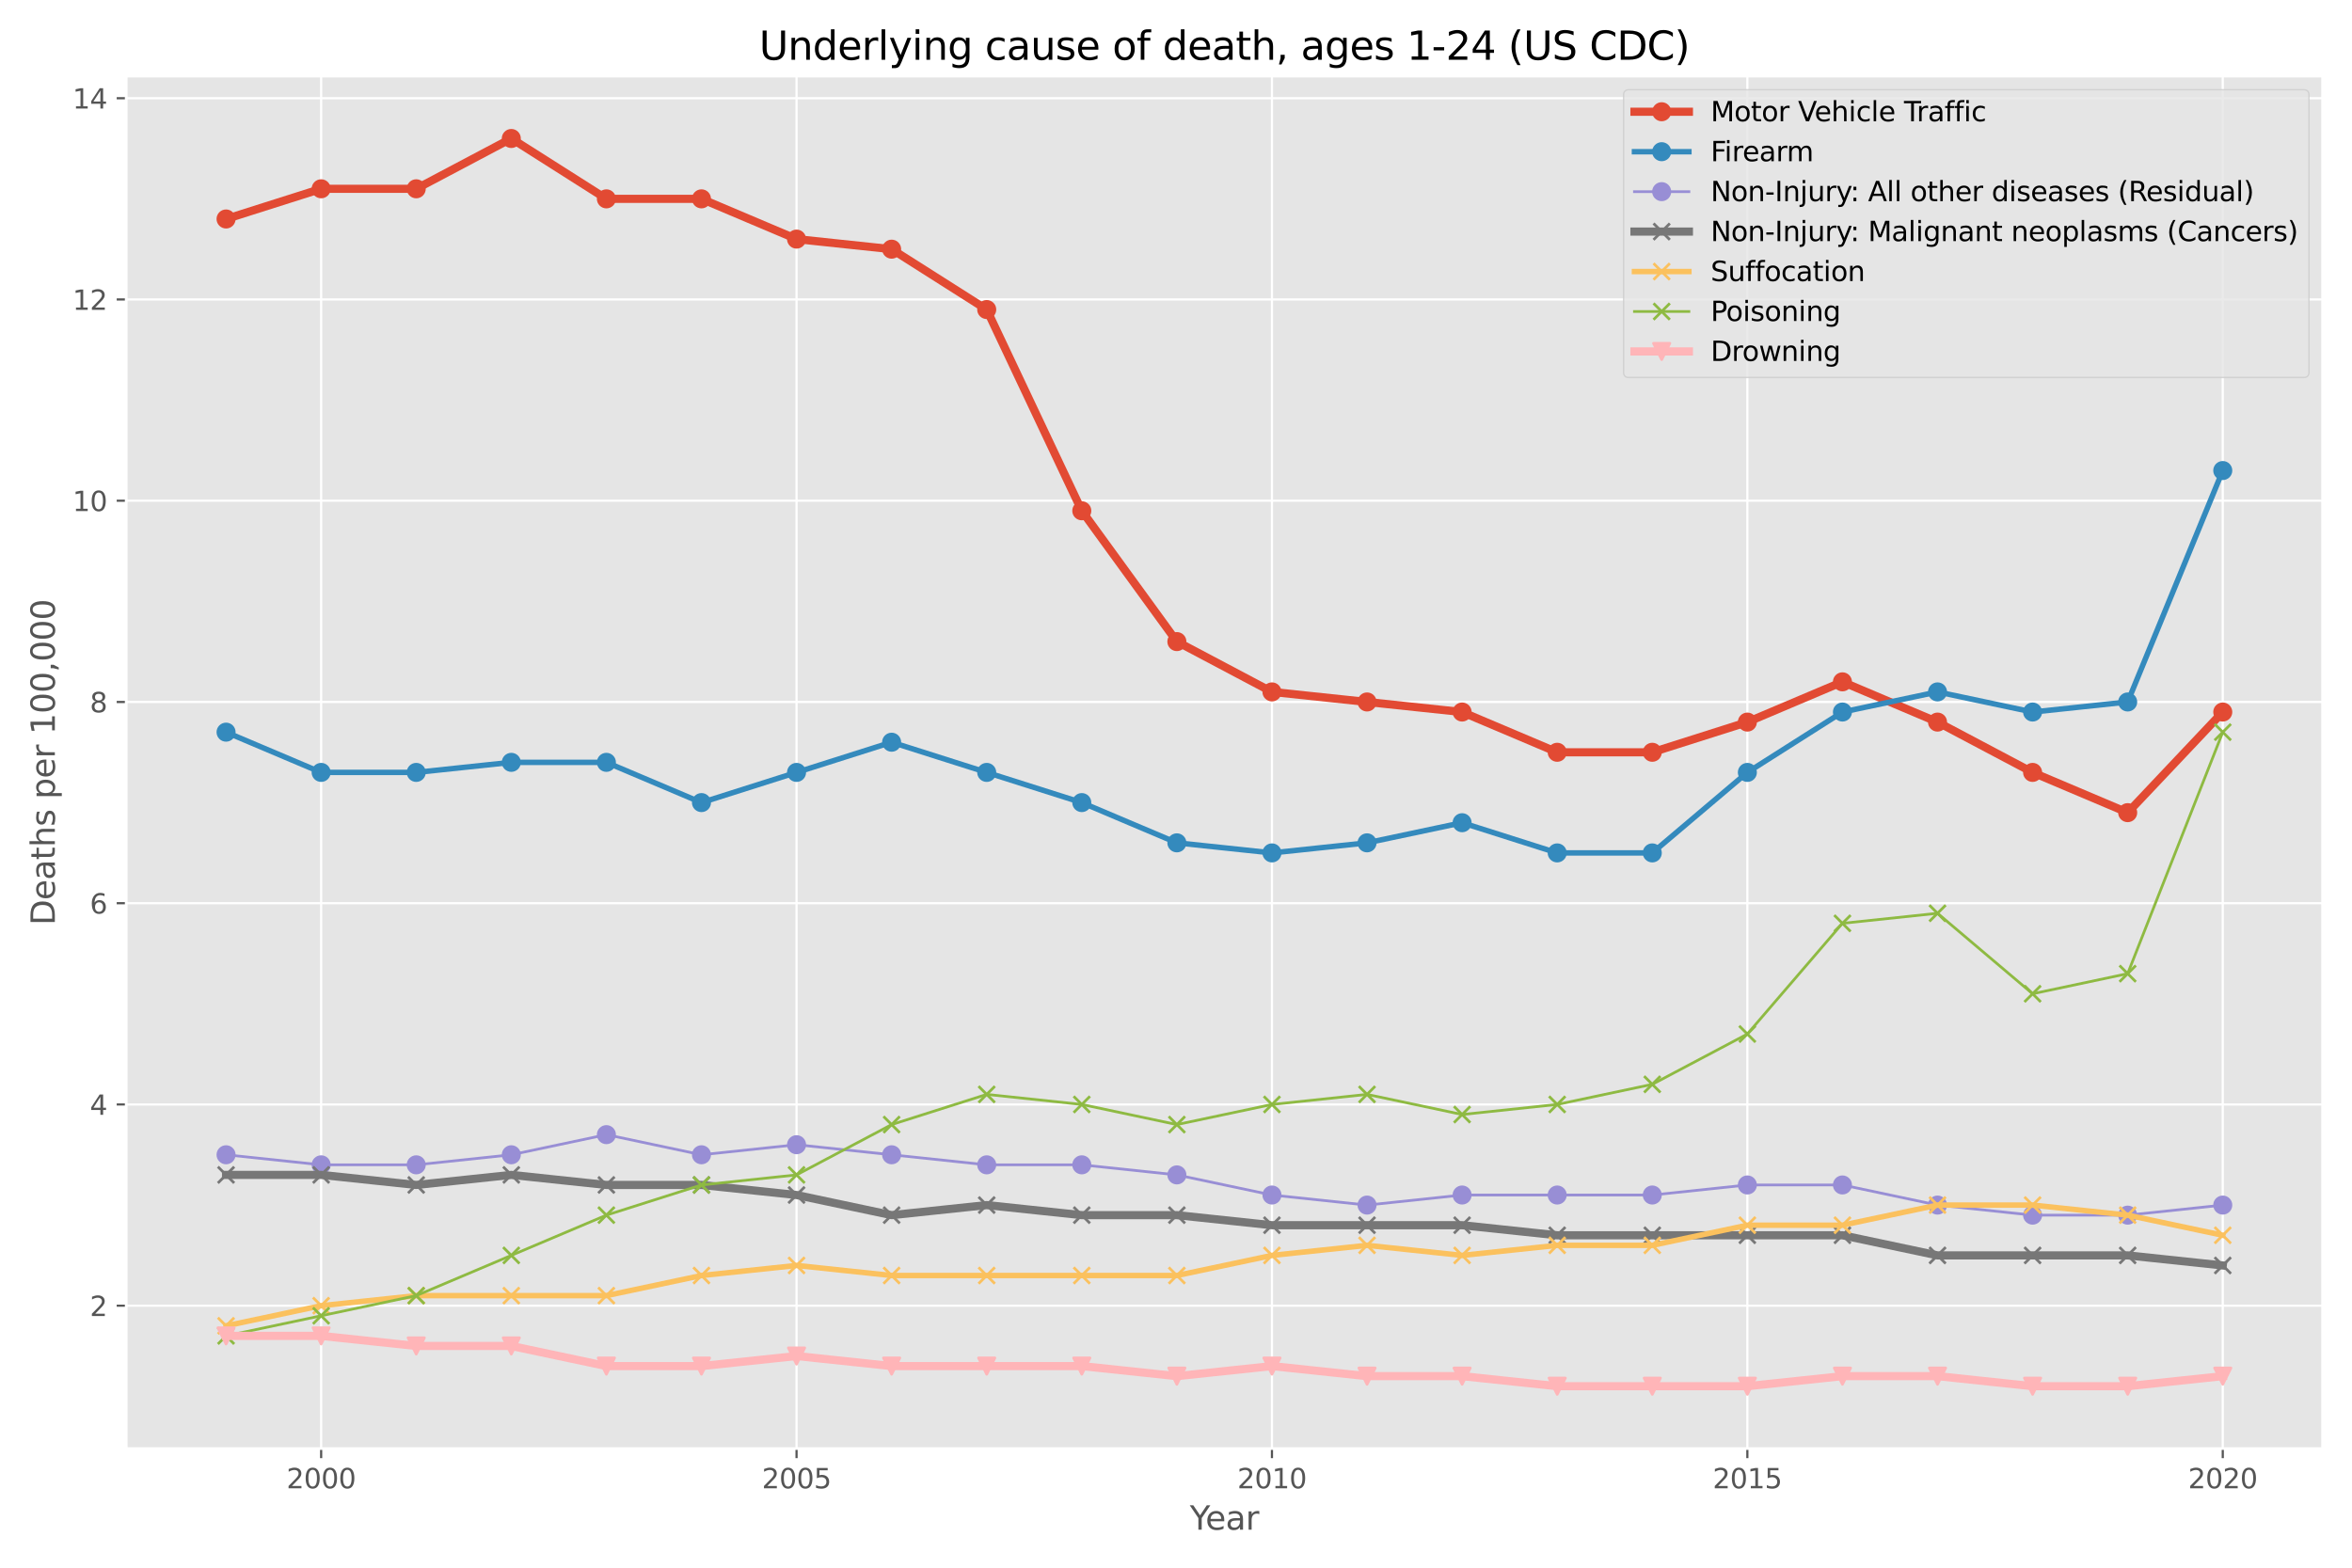 <?xml version="1.0" encoding="utf-8" standalone="no"?>
<!DOCTYPE svg PUBLIC "-//W3C//DTD SVG 1.1//EN"
  "http://www.w3.org/Graphics/SVG/1.1/DTD/svg11.dtd">
<svg xmlns:xlink="http://www.w3.org/1999/xlink" width="864pt" height="576pt" viewBox="0 0 864 576" xmlns="http://www.w3.org/2000/svg" version="1.1">
 <defs>
  <style type="text/css">*{stroke-linejoin: round; stroke-linecap: butt}</style>
 </defs>
 <g id="figure_1">
  <g id="patch_1">
   <path d="M 0 576 
L 864 576 
L 864 0 
L 0 0 
z
" style="fill: #ffffff"/>
  </g>
  <g id="axes_1">
   <g id="patch_2">
    <path d="M 46.37 532.24 
L 853.2 532.24 
L 853.2 27.96 
L 46.37 27.96 
z
" style="fill: #e5e5e5"/>
   </g>
   <g id="matplotlib.axis_1">
    <g id="xtick_1">
     <g id="line2d_1">
      <path d="M 117.972 532.24 
L 117.972 27.96 
" clip-path="url(#p429735badb)" style="fill: none; stroke: #ffffff; stroke-width: 0.8; stroke-linecap: square"/>
     </g>
     <g id="line2d_2">
      <defs>
       <path id="mfccb794029" d="M 0 0 
L 0 3.5 
" style="stroke: #555555; stroke-width: 0.8"/>
      </defs>
      <g>
       <use xlink:href="#mfccb794029" x="117.972" y="532.24" style="fill: #555555; stroke: #555555; stroke-width: 0.8"/>
      </g>
     </g>
     <g id="text_1">
      <!-- 2000 -->
      <g style="fill: #555555" transform="translate(105.247 546.838)scale(0.1 -0.1)">
       <defs>
        <path id="DejaVuSans-32" d="M 1228 531 
L 3431 531 
L 3431 0 
L 469 0 
L 469 531 
Q 828 903 1448 1529 
Q 2069 2156 2228 2338 
Q 2531 2678 2651 2914 
Q 2772 3150 2772 3378 
Q 2772 3750 2511 3984 
Q 2250 4219 1831 4219 
Q 1534 4219 1204 4116 
Q 875 4013 500 3803 
L 500 4441 
Q 881 4594 1212 4672 
Q 1544 4750 1819 4750 
Q 2544 4750 2975 4387 
Q 3406 4025 3406 3419 
Q 3406 3131 3298 2873 
Q 3191 2616 2906 2266 
Q 2828 2175 2409 1742 
Q 1991 1309 1228 531 
z
" transform="scale(0.016)"/>
        <path id="DejaVuSans-30" d="M 2034 4250 
Q 1547 4250 1301 3770 
Q 1056 3291 1056 2328 
Q 1056 1369 1301 889 
Q 1547 409 2034 409 
Q 2525 409 2770 889 
Q 3016 1369 3016 2328 
Q 3016 3291 2770 3770 
Q 2525 4250 2034 4250 
z
M 2034 4750 
Q 2819 4750 3233 4129 
Q 3647 3509 3647 2328 
Q 3647 1150 3233 529 
Q 2819 -91 2034 -91 
Q 1250 -91 836 529 
Q 422 1150 422 2328 
Q 422 3509 836 4129 
Q 1250 4750 2034 4750 
z
" transform="scale(0.016)"/>
       </defs>
       <use xlink:href="#DejaVuSans-32"/>
       <use xlink:href="#DejaVuSans-30" x="63.623"/>
       <use xlink:href="#DejaVuSans-30" x="127.246"/>
       <use xlink:href="#DejaVuSans-30" x="190.869"/>
      </g>
     </g>
    </g>
    <g id="xtick_2">
     <g id="line2d_3">
      <path d="M 292.61 532.24 
L 292.61 27.96 
" clip-path="url(#p429735badb)" style="fill: none; stroke: #ffffff; stroke-width: 0.8; stroke-linecap: square"/>
     </g>
     <g id="line2d_4">
      <g>
       <use xlink:href="#mfccb794029" x="292.61" y="532.24" style="fill: #555555; stroke: #555555; stroke-width: 0.8"/>
      </g>
     </g>
     <g id="text_2">
      <!-- 2005 -->
      <g style="fill: #555555" transform="translate(279.885 546.838)scale(0.1 -0.1)">
       <defs>
        <path id="DejaVuSans-35" d="M 691 4666 
L 3169 4666 
L 3169 4134 
L 1269 4134 
L 1269 2991 
Q 1406 3038 1543 3061 
Q 1681 3084 1819 3084 
Q 2600 3084 3056 2656 
Q 3513 2228 3513 1497 
Q 3513 744 3044 326 
Q 2575 -91 1722 -91 
Q 1428 -91 1123 -41 
Q 819 9 494 109 
L 494 744 
Q 775 591 1075 516 
Q 1375 441 1709 441 
Q 2250 441 2565 725 
Q 2881 1009 2881 1497 
Q 2881 1984 2565 2268 
Q 2250 2553 1709 2553 
Q 1456 2553 1204 2497 
Q 953 2441 691 2322 
L 691 4666 
z
" transform="scale(0.016)"/>
       </defs>
       <use xlink:href="#DejaVuSans-32"/>
       <use xlink:href="#DejaVuSans-30" x="63.623"/>
       <use xlink:href="#DejaVuSans-30" x="127.246"/>
       <use xlink:href="#DejaVuSans-35" x="190.869"/>
      </g>
     </g>
    </g>
    <g id="xtick_3">
     <g id="line2d_5">
      <path d="M 467.249 532.24 
L 467.249 27.96 
" clip-path="url(#p429735badb)" style="fill: none; stroke: #ffffff; stroke-width: 0.8; stroke-linecap: square"/>
     </g>
     <g id="line2d_6">
      <g>
       <use xlink:href="#mfccb794029" x="467.249" y="532.24" style="fill: #555555; stroke: #555555; stroke-width: 0.8"/>
      </g>
     </g>
     <g id="text_3">
      <!-- 2010 -->
      <g style="fill: #555555" transform="translate(454.524 546.838)scale(0.1 -0.1)">
       <defs>
        <path id="DejaVuSans-31" d="M 794 531 
L 1825 531 
L 1825 4091 
L 703 3866 
L 703 4441 
L 1819 4666 
L 2450 4666 
L 2450 531 
L 3481 531 
L 3481 0 
L 794 0 
L 794 531 
z
" transform="scale(0.016)"/>
       </defs>
       <use xlink:href="#DejaVuSans-32"/>
       <use xlink:href="#DejaVuSans-30" x="63.623"/>
       <use xlink:href="#DejaVuSans-31" x="127.246"/>
       <use xlink:href="#DejaVuSans-30" x="190.869"/>
      </g>
     </g>
    </g>
    <g id="xtick_4">
     <g id="line2d_7">
      <path d="M 641.887 532.24 
L 641.887 27.96 
" clip-path="url(#p429735badb)" style="fill: none; stroke: #ffffff; stroke-width: 0.8; stroke-linecap: square"/>
     </g>
     <g id="line2d_8">
      <g>
       <use xlink:href="#mfccb794029" x="641.887" y="532.24" style="fill: #555555; stroke: #555555; stroke-width: 0.8"/>
      </g>
     </g>
     <g id="text_4">
      <!-- 2015 -->
      <g style="fill: #555555" transform="translate(629.162 546.838)scale(0.1 -0.1)">
       <use xlink:href="#DejaVuSans-32"/>
       <use xlink:href="#DejaVuSans-30" x="63.623"/>
       <use xlink:href="#DejaVuSans-31" x="127.246"/>
       <use xlink:href="#DejaVuSans-35" x="190.869"/>
      </g>
     </g>
    </g>
    <g id="xtick_5">
     <g id="line2d_9">
      <path d="M 816.526 532.24 
L 816.526 27.96 
" clip-path="url(#p429735badb)" style="fill: none; stroke: #ffffff; stroke-width: 0.8; stroke-linecap: square"/>
     </g>
     <g id="line2d_10">
      <g>
       <use xlink:href="#mfccb794029" x="816.526" y="532.24" style="fill: #555555; stroke: #555555; stroke-width: 0.8"/>
      </g>
     </g>
     <g id="text_5">
      <!-- 2020 -->
      <g style="fill: #555555" transform="translate(803.801 546.838)scale(0.1 -0.1)">
       <use xlink:href="#DejaVuSans-32"/>
       <use xlink:href="#DejaVuSans-30" x="63.623"/>
       <use xlink:href="#DejaVuSans-32" x="127.246"/>
       <use xlink:href="#DejaVuSans-30" x="190.869"/>
      </g>
     </g>
    </g>
    <g id="text_6">
     <!-- Year -->
     <g style="fill: #555555" transform="translate(437.08 562.036)scale(0.12 -0.12)">
      <defs>
       <path id="DejaVuSans-59" d="M -13 4666 
L 666 4666 
L 1959 2747 
L 3244 4666 
L 3922 4666 
L 2272 2222 
L 2272 0 
L 1638 0 
L 1638 2222 
L -13 4666 
z
" transform="scale(0.016)"/>
       <path id="DejaVuSans-65" d="M 3597 1894 
L 3597 1613 
L 953 1613 
Q 991 1019 1311 708 
Q 1631 397 2203 397 
Q 2534 397 2845 478 
Q 3156 559 3463 722 
L 3463 178 
Q 3153 47 2828 -22 
Q 2503 -91 2169 -91 
Q 1331 -91 842 396 
Q 353 884 353 1716 
Q 353 2575 817 3079 
Q 1281 3584 2069 3584 
Q 2775 3584 3186 3129 
Q 3597 2675 3597 1894 
z
M 3022 2063 
Q 3016 2534 2758 2815 
Q 2500 3097 2075 3097 
Q 1594 3097 1305 2825 
Q 1016 2553 972 2059 
L 3022 2063 
z
" transform="scale(0.016)"/>
       <path id="DejaVuSans-61" d="M 2194 1759 
Q 1497 1759 1228 1600 
Q 959 1441 959 1056 
Q 959 750 1161 570 
Q 1363 391 1709 391 
Q 2188 391 2477 730 
Q 2766 1069 2766 1631 
L 2766 1759 
L 2194 1759 
z
M 3341 1997 
L 3341 0 
L 2766 0 
L 2766 531 
Q 2569 213 2275 61 
Q 1981 -91 1556 -91 
Q 1019 -91 701 211 
Q 384 513 384 1019 
Q 384 1609 779 1909 
Q 1175 2209 1959 2209 
L 2766 2209 
L 2766 2266 
Q 2766 2663 2505 2880 
Q 2244 3097 1772 3097 
Q 1472 3097 1187 3025 
Q 903 2953 641 2809 
L 641 3341 
Q 956 3463 1253 3523 
Q 1550 3584 1831 3584 
Q 2591 3584 2966 3190 
Q 3341 2797 3341 1997 
z
" transform="scale(0.016)"/>
       <path id="DejaVuSans-72" d="M 2631 2963 
Q 2534 3019 2420 3045 
Q 2306 3072 2169 3072 
Q 1681 3072 1420 2755 
Q 1159 2438 1159 1844 
L 1159 0 
L 581 0 
L 581 3500 
L 1159 3500 
L 1159 2956 
Q 1341 3275 1631 3429 
Q 1922 3584 2338 3584 
Q 2397 3584 2469 3576 
Q 2541 3569 2628 3553 
L 2631 2963 
z
" transform="scale(0.016)"/>
      </defs>
      <use xlink:href="#DejaVuSans-59"/>
      <use xlink:href="#DejaVuSans-65" x="47.834"/>
      <use xlink:href="#DejaVuSans-61" x="109.357"/>
      <use xlink:href="#DejaVuSans-72" x="170.637"/>
     </g>
    </g>
   </g>
   <g id="matplotlib.axis_2">
    <g id="ytick_1">
     <g id="line2d_11">
      <path d="M 46.37 479.742 
L 853.2 479.742 
" clip-path="url(#p429735badb)" style="fill: none; stroke: #ffffff; stroke-width: 0.8; stroke-linecap: square"/>
     </g>
     <g id="line2d_12">
      <defs>
       <path id="ma4e8035aa7" d="M 0 0 
L -3.5 0 
" style="stroke: #555555; stroke-width: 0.8"/>
      </defs>
      <g>
       <use xlink:href="#ma4e8035aa7" x="46.37" y="479.742" style="fill: #555555; stroke: #555555; stroke-width: 0.8"/>
      </g>
     </g>
     <g id="text_7">
      <!-- 2 -->
      <g style="fill: #555555" transform="translate(33.008 483.541)scale(0.1 -0.1)">
       <use xlink:href="#DejaVuSans-32"/>
      </g>
     </g>
    </g>
    <g id="ytick_2">
     <g id="line2d_13">
      <path d="M 46.37 405.8 
L 853.2 405.8 
" clip-path="url(#p429735badb)" style="fill: none; stroke: #ffffff; stroke-width: 0.8; stroke-linecap: square"/>
     </g>
     <g id="line2d_14">
      <g>
       <use xlink:href="#ma4e8035aa7" x="46.37" y="405.8" style="fill: #555555; stroke: #555555; stroke-width: 0.8"/>
      </g>
     </g>
     <g id="text_8">
      <!-- 4 -->
      <g style="fill: #555555" transform="translate(33.008 409.6)scale(0.1 -0.1)">
       <defs>
        <path id="DejaVuSans-34" d="M 2419 4116 
L 825 1625 
L 2419 1625 
L 2419 4116 
z
M 2253 4666 
L 3047 4666 
L 3047 1625 
L 3713 1625 
L 3713 1100 
L 3047 1100 
L 3047 0 
L 2419 0 
L 2419 1100 
L 313 1100 
L 313 1709 
L 2253 4666 
z
" transform="scale(0.016)"/>
       </defs>
       <use xlink:href="#DejaVuSans-34"/>
      </g>
     </g>
    </g>
    <g id="ytick_3">
     <g id="line2d_15">
      <path d="M 46.37 331.859 
L 853.2 331.859 
" clip-path="url(#p429735badb)" style="fill: none; stroke: #ffffff; stroke-width: 0.8; stroke-linecap: square"/>
     </g>
     <g id="line2d_16">
      <g>
       <use xlink:href="#ma4e8035aa7" x="46.37" y="331.859" style="fill: #555555; stroke: #555555; stroke-width: 0.8"/>
      </g>
     </g>
     <g id="text_9">
      <!-- 6 -->
      <g style="fill: #555555" transform="translate(33.008 335.658)scale(0.1 -0.1)">
       <defs>
        <path id="DejaVuSans-36" d="M 2113 2584 
Q 1688 2584 1439 2293 
Q 1191 2003 1191 1497 
Q 1191 994 1439 701 
Q 1688 409 2113 409 
Q 2538 409 2786 701 
Q 3034 994 3034 1497 
Q 3034 2003 2786 2293 
Q 2538 2584 2113 2584 
z
M 3366 4563 
L 3366 3988 
Q 3128 4100 2886 4159 
Q 2644 4219 2406 4219 
Q 1781 4219 1451 3797 
Q 1122 3375 1075 2522 
Q 1259 2794 1537 2939 
Q 1816 3084 2150 3084 
Q 2853 3084 3261 2657 
Q 3669 2231 3669 1497 
Q 3669 778 3244 343 
Q 2819 -91 2113 -91 
Q 1303 -91 875 529 
Q 447 1150 447 2328 
Q 447 3434 972 4092 
Q 1497 4750 2381 4750 
Q 2619 4750 2861 4703 
Q 3103 4656 3366 4563 
z
" transform="scale(0.016)"/>
       </defs>
       <use xlink:href="#DejaVuSans-36"/>
      </g>
     </g>
    </g>
    <g id="ytick_4">
     <g id="line2d_17">
      <path d="M 46.37 257.918 
L 853.2 257.918 
" clip-path="url(#p429735badb)" style="fill: none; stroke: #ffffff; stroke-width: 0.8; stroke-linecap: square"/>
     </g>
     <g id="line2d_18">
      <g>
       <use xlink:href="#ma4e8035aa7" x="46.37" y="257.918" style="fill: #555555; stroke: #555555; stroke-width: 0.8"/>
      </g>
     </g>
     <g id="text_10">
      <!-- 8 -->
      <g style="fill: #555555" transform="translate(33.008 261.717)scale(0.1 -0.1)">
       <defs>
        <path id="DejaVuSans-38" d="M 2034 2216 
Q 1584 2216 1326 1975 
Q 1069 1734 1069 1313 
Q 1069 891 1326 650 
Q 1584 409 2034 409 
Q 2484 409 2743 651 
Q 3003 894 3003 1313 
Q 3003 1734 2745 1975 
Q 2488 2216 2034 2216 
z
M 1403 2484 
Q 997 2584 770 2862 
Q 544 3141 544 3541 
Q 544 4100 942 4425 
Q 1341 4750 2034 4750 
Q 2731 4750 3128 4425 
Q 3525 4100 3525 3541 
Q 3525 3141 3298 2862 
Q 3072 2584 2669 2484 
Q 3125 2378 3379 2068 
Q 3634 1759 3634 1313 
Q 3634 634 3220 271 
Q 2806 -91 2034 -91 
Q 1263 -91 848 271 
Q 434 634 434 1313 
Q 434 1759 690 2068 
Q 947 2378 1403 2484 
z
M 1172 3481 
Q 1172 3119 1398 2916 
Q 1625 2713 2034 2713 
Q 2441 2713 2670 2916 
Q 2900 3119 2900 3481 
Q 2900 3844 2670 4047 
Q 2441 4250 2034 4250 
Q 1625 4250 1398 4047 
Q 1172 3844 1172 3481 
z
" transform="scale(0.016)"/>
       </defs>
       <use xlink:href="#DejaVuSans-38"/>
      </g>
     </g>
    </g>
    <g id="ytick_5">
     <g id="line2d_19">
      <path d="M 46.37 183.976 
L 853.2 183.976 
" clip-path="url(#p429735badb)" style="fill: none; stroke: #ffffff; stroke-width: 0.8; stroke-linecap: square"/>
     </g>
     <g id="line2d_20">
      <g>
       <use xlink:href="#ma4e8035aa7" x="46.37" y="183.976" style="fill: #555555; stroke: #555555; stroke-width: 0.8"/>
      </g>
     </g>
     <g id="text_11">
      <!-- 10 -->
      <g style="fill: #555555" transform="translate(26.645 187.775)scale(0.1 -0.1)">
       <use xlink:href="#DejaVuSans-31"/>
       <use xlink:href="#DejaVuSans-30" x="63.623"/>
      </g>
     </g>
    </g>
    <g id="ytick_6">
     <g id="line2d_21">
      <path d="M 46.37 110.035 
L 853.2 110.035 
" clip-path="url(#p429735badb)" style="fill: none; stroke: #ffffff; stroke-width: 0.8; stroke-linecap: square"/>
     </g>
     <g id="line2d_22">
      <g>
       <use xlink:href="#ma4e8035aa7" x="46.37" y="110.035" style="fill: #555555; stroke: #555555; stroke-width: 0.8"/>
      </g>
     </g>
     <g id="text_12">
      <!-- 12 -->
      <g style="fill: #555555" transform="translate(26.645 113.834)scale(0.1 -0.1)">
       <use xlink:href="#DejaVuSans-31"/>
       <use xlink:href="#DejaVuSans-32" x="63.623"/>
      </g>
     </g>
    </g>
    <g id="ytick_7">
     <g id="line2d_23">
      <path d="M 46.37 36.094 
L 853.2 36.094 
" clip-path="url(#p429735badb)" style="fill: none; stroke: #ffffff; stroke-width: 0.8; stroke-linecap: square"/>
     </g>
     <g id="line2d_24">
      <g>
       <use xlink:href="#ma4e8035aa7" x="46.37" y="36.094" style="fill: #555555; stroke: #555555; stroke-width: 0.8"/>
      </g>
     </g>
     <g id="text_13">
      <!-- 14 -->
      <g style="fill: #555555" transform="translate(26.645 39.893)scale(0.1 -0.1)">
       <use xlink:href="#DejaVuSans-31"/>
       <use xlink:href="#DejaVuSans-34" x="63.623"/>
      </g>
     </g>
    </g>
    <g id="text_14">
     <!-- Deaths per 100,000 -->
     <g style="fill: #555555" transform="translate(20.149 339.962)rotate(-90)scale(0.12 -0.12)">
      <defs>
       <path id="DejaVuSans-44" d="M 1259 4147 
L 1259 519 
L 2022 519 
Q 2988 519 3436 956 
Q 3884 1394 3884 2338 
Q 3884 3275 3436 3711 
Q 2988 4147 2022 4147 
L 1259 4147 
z
M 628 4666 
L 1925 4666 
Q 3281 4666 3915 4102 
Q 4550 3538 4550 2338 
Q 4550 1131 3912 565 
Q 3275 0 1925 0 
L 628 0 
L 628 4666 
z
" transform="scale(0.016)"/>
       <path id="DejaVuSans-74" d="M 1172 4494 
L 1172 3500 
L 2356 3500 
L 2356 3053 
L 1172 3053 
L 1172 1153 
Q 1172 725 1289 603 
Q 1406 481 1766 481 
L 2356 481 
L 2356 0 
L 1766 0 
Q 1100 0 847 248 
Q 594 497 594 1153 
L 594 3053 
L 172 3053 
L 172 3500 
L 594 3500 
L 594 4494 
L 1172 4494 
z
" transform="scale(0.016)"/>
       <path id="DejaVuSans-68" d="M 3513 2113 
L 3513 0 
L 2938 0 
L 2938 2094 
Q 2938 2591 2744 2837 
Q 2550 3084 2163 3084 
Q 1697 3084 1428 2787 
Q 1159 2491 1159 1978 
L 1159 0 
L 581 0 
L 581 4863 
L 1159 4863 
L 1159 2956 
Q 1366 3272 1645 3428 
Q 1925 3584 2291 3584 
Q 2894 3584 3203 3211 
Q 3513 2838 3513 2113 
z
" transform="scale(0.016)"/>
       <path id="DejaVuSans-73" d="M 2834 3397 
L 2834 2853 
Q 2591 2978 2328 3040 
Q 2066 3103 1784 3103 
Q 1356 3103 1142 2972 
Q 928 2841 928 2578 
Q 928 2378 1081 2264 
Q 1234 2150 1697 2047 
L 1894 2003 
Q 2506 1872 2764 1633 
Q 3022 1394 3022 966 
Q 3022 478 2636 193 
Q 2250 -91 1575 -91 
Q 1294 -91 989 -36 
Q 684 19 347 128 
L 347 722 
Q 666 556 975 473 
Q 1284 391 1588 391 
Q 1994 391 2212 530 
Q 2431 669 2431 922 
Q 2431 1156 2273 1281 
Q 2116 1406 1581 1522 
L 1381 1569 
Q 847 1681 609 1914 
Q 372 2147 372 2553 
Q 372 3047 722 3315 
Q 1072 3584 1716 3584 
Q 2034 3584 2315 3537 
Q 2597 3491 2834 3397 
z
" transform="scale(0.016)"/>
       <path id="DejaVuSans-20" transform="scale(0.016)"/>
       <path id="DejaVuSans-70" d="M 1159 525 
L 1159 -1331 
L 581 -1331 
L 581 3500 
L 1159 3500 
L 1159 2969 
Q 1341 3281 1617 3432 
Q 1894 3584 2278 3584 
Q 2916 3584 3314 3078 
Q 3713 2572 3713 1747 
Q 3713 922 3314 415 
Q 2916 -91 2278 -91 
Q 1894 -91 1617 61 
Q 1341 213 1159 525 
z
M 3116 1747 
Q 3116 2381 2855 2742 
Q 2594 3103 2138 3103 
Q 1681 3103 1420 2742 
Q 1159 2381 1159 1747 
Q 1159 1113 1420 752 
Q 1681 391 2138 391 
Q 2594 391 2855 752 
Q 3116 1113 3116 1747 
z
" transform="scale(0.016)"/>
       <path id="DejaVuSans-2c" d="M 750 794 
L 1409 794 
L 1409 256 
L 897 -744 
L 494 -744 
L 750 256 
L 750 794 
z
" transform="scale(0.016)"/>
      </defs>
      <use xlink:href="#DejaVuSans-44"/>
      <use xlink:href="#DejaVuSans-65" x="77.002"/>
      <use xlink:href="#DejaVuSans-61" x="138.525"/>
      <use xlink:href="#DejaVuSans-74" x="199.805"/>
      <use xlink:href="#DejaVuSans-68" x="239.014"/>
      <use xlink:href="#DejaVuSans-73" x="302.393"/>
      <use xlink:href="#DejaVuSans-20" x="354.492"/>
      <use xlink:href="#DejaVuSans-70" x="386.279"/>
      <use xlink:href="#DejaVuSans-65" x="449.756"/>
      <use xlink:href="#DejaVuSans-72" x="511.279"/>
      <use xlink:href="#DejaVuSans-20" x="552.393"/>
      <use xlink:href="#DejaVuSans-31" x="584.18"/>
      <use xlink:href="#DejaVuSans-30" x="647.803"/>
      <use xlink:href="#DejaVuSans-30" x="711.426"/>
      <use xlink:href="#DejaVuSans-2c" x="775.049"/>
      <use xlink:href="#DejaVuSans-30" x="806.836"/>
      <use xlink:href="#DejaVuSans-30" x="870.459"/>
      <use xlink:href="#DejaVuSans-30" x="934.082"/>
     </g>
    </g>
   </g>
   <g id="line2d_25">
    <path d="M 83.044 80.458 
L 117.972 69.367 
L 152.9 69.367 
L 187.827 50.882 
L 222.755 73.064 
L 257.683 73.064 
L 292.61 87.852 
L 327.538 91.55 
L 362.466 113.732 
L 397.393 187.673 
L 432.321 235.735 
L 467.249 254.221 
L 502.177 257.918 
L 537.104 261.615 
L 572.032 276.403 
L 606.96 276.403 
L 641.887 265.312 
L 676.815 250.523 
L 711.743 265.312 
L 746.67 283.797 
L 781.598 298.585 
L 816.526 261.615 
" clip-path="url(#p429735badb)" style="fill: none; stroke: #e24a33; stroke-width: 3; stroke-linecap: square"/>
    <defs>
     <path id="mb113461550" d="M 0 3 
C 0.796 3 1.559 2.684 2.121 2.121 
C 2.684 1.559 3 0.796 3 0 
C 3 -0.796 2.684 -1.559 2.121 -2.121 
C 1.559 -2.684 0.796 -3 0 -3 
C -0.796 -3 -1.559 -2.684 -2.121 -2.121 
C -2.684 -1.559 -3 -0.796 -3 0 
C -3 0.796 -2.684 1.559 -2.121 2.121 
C -1.559 2.684 -0.796 3 0 3 
z
" style="stroke: #e24a33"/>
    </defs>
    <g clip-path="url(#p429735badb)">
     <use xlink:href="#mb113461550" x="83.044" y="80.458" style="fill: #e24a33; stroke: #e24a33"/>
     <use xlink:href="#mb113461550" x="117.972" y="69.367" style="fill: #e24a33; stroke: #e24a33"/>
     <use xlink:href="#mb113461550" x="152.9" y="69.367" style="fill: #e24a33; stroke: #e24a33"/>
     <use xlink:href="#mb113461550" x="187.827" y="50.882" style="fill: #e24a33; stroke: #e24a33"/>
     <use xlink:href="#mb113461550" x="222.755" y="73.064" style="fill: #e24a33; stroke: #e24a33"/>
     <use xlink:href="#mb113461550" x="257.683" y="73.064" style="fill: #e24a33; stroke: #e24a33"/>
     <use xlink:href="#mb113461550" x="292.61" y="87.852" style="fill: #e24a33; stroke: #e24a33"/>
     <use xlink:href="#mb113461550" x="327.538" y="91.55" style="fill: #e24a33; stroke: #e24a33"/>
     <use xlink:href="#mb113461550" x="362.466" y="113.732" style="fill: #e24a33; stroke: #e24a33"/>
     <use xlink:href="#mb113461550" x="397.393" y="187.673" style="fill: #e24a33; stroke: #e24a33"/>
     <use xlink:href="#mb113461550" x="432.321" y="235.735" style="fill: #e24a33; stroke: #e24a33"/>
     <use xlink:href="#mb113461550" x="467.249" y="254.221" style="fill: #e24a33; stroke: #e24a33"/>
     <use xlink:href="#mb113461550" x="502.177" y="257.918" style="fill: #e24a33; stroke: #e24a33"/>
     <use xlink:href="#mb113461550" x="537.104" y="261.615" style="fill: #e24a33; stroke: #e24a33"/>
     <use xlink:href="#mb113461550" x="572.032" y="276.403" style="fill: #e24a33; stroke: #e24a33"/>
     <use xlink:href="#mb113461550" x="606.96" y="276.403" style="fill: #e24a33; stroke: #e24a33"/>
     <use xlink:href="#mb113461550" x="641.887" y="265.312" style="fill: #e24a33; stroke: #e24a33"/>
     <use xlink:href="#mb113461550" x="676.815" y="250.523" style="fill: #e24a33; stroke: #e24a33"/>
     <use xlink:href="#mb113461550" x="711.743" y="265.312" style="fill: #e24a33; stroke: #e24a33"/>
     <use xlink:href="#mb113461550" x="746.67" y="283.797" style="fill: #e24a33; stroke: #e24a33"/>
     <use xlink:href="#mb113461550" x="781.598" y="298.585" style="fill: #e24a33; stroke: #e24a33"/>
     <use xlink:href="#mb113461550" x="816.526" y="261.615" style="fill: #e24a33; stroke: #e24a33"/>
    </g>
   </g>
   <g id="line2d_26">
    <path d="M 83.044 269.009 
L 117.972 283.797 
L 152.9 283.797 
L 187.827 280.1 
L 222.755 280.1 
L 257.683 294.888 
L 292.61 283.797 
L 327.538 272.706 
L 362.466 283.797 
L 397.393 294.888 
L 432.321 309.677 
L 467.249 313.374 
L 502.177 309.677 
L 537.104 302.282 
L 572.032 313.374 
L 606.96 313.374 
L 641.887 283.797 
L 676.815 261.615 
L 711.743 254.221 
L 746.67 261.615 
L 781.598 257.918 
L 816.526 172.885 
" clip-path="url(#p429735badb)" style="fill: none; stroke: #348abd; stroke-width: 2; stroke-linecap: square"/>
    <defs>
     <path id="md08b858cff" d="M 0 3 
C 0.796 3 1.559 2.684 2.121 2.121 
C 2.684 1.559 3 0.796 3 0 
C 3 -0.796 2.684 -1.559 2.121 -2.121 
C 1.559 -2.684 0.796 -3 0 -3 
C -0.796 -3 -1.559 -2.684 -2.121 -2.121 
C -2.684 -1.559 -3 -0.796 -3 0 
C -3 0.796 -2.684 1.559 -2.121 2.121 
C -1.559 2.684 -0.796 3 0 3 
z
" style="stroke: #348abd"/>
    </defs>
    <g clip-path="url(#p429735badb)">
     <use xlink:href="#md08b858cff" x="83.044" y="269.009" style="fill: #348abd; stroke: #348abd"/>
     <use xlink:href="#md08b858cff" x="117.972" y="283.797" style="fill: #348abd; stroke: #348abd"/>
     <use xlink:href="#md08b858cff" x="152.9" y="283.797" style="fill: #348abd; stroke: #348abd"/>
     <use xlink:href="#md08b858cff" x="187.827" y="280.1" style="fill: #348abd; stroke: #348abd"/>
     <use xlink:href="#md08b858cff" x="222.755" y="280.1" style="fill: #348abd; stroke: #348abd"/>
     <use xlink:href="#md08b858cff" x="257.683" y="294.888" style="fill: #348abd; stroke: #348abd"/>
     <use xlink:href="#md08b858cff" x="292.61" y="283.797" style="fill: #348abd; stroke: #348abd"/>
     <use xlink:href="#md08b858cff" x="327.538" y="272.706" style="fill: #348abd; stroke: #348abd"/>
     <use xlink:href="#md08b858cff" x="362.466" y="283.797" style="fill: #348abd; stroke: #348abd"/>
     <use xlink:href="#md08b858cff" x="397.393" y="294.888" style="fill: #348abd; stroke: #348abd"/>
     <use xlink:href="#md08b858cff" x="432.321" y="309.677" style="fill: #348abd; stroke: #348abd"/>
     <use xlink:href="#md08b858cff" x="467.249" y="313.374" style="fill: #348abd; stroke: #348abd"/>
     <use xlink:href="#md08b858cff" x="502.177" y="309.677" style="fill: #348abd; stroke: #348abd"/>
     <use xlink:href="#md08b858cff" x="537.104" y="302.282" style="fill: #348abd; stroke: #348abd"/>
     <use xlink:href="#md08b858cff" x="572.032" y="313.374" style="fill: #348abd; stroke: #348abd"/>
     <use xlink:href="#md08b858cff" x="606.96" y="313.374" style="fill: #348abd; stroke: #348abd"/>
     <use xlink:href="#md08b858cff" x="641.887" y="283.797" style="fill: #348abd; stroke: #348abd"/>
     <use xlink:href="#md08b858cff" x="676.815" y="261.615" style="fill: #348abd; stroke: #348abd"/>
     <use xlink:href="#md08b858cff" x="711.743" y="254.221" style="fill: #348abd; stroke: #348abd"/>
     <use xlink:href="#md08b858cff" x="746.67" y="261.615" style="fill: #348abd; stroke: #348abd"/>
     <use xlink:href="#md08b858cff" x="781.598" y="257.918" style="fill: #348abd; stroke: #348abd"/>
     <use xlink:href="#md08b858cff" x="816.526" y="172.885" style="fill: #348abd; stroke: #348abd"/>
    </g>
   </g>
   <g id="line2d_27">
    <path d="M 83.044 424.286 
L 117.972 427.983 
L 152.9 427.983 
L 187.827 424.286 
L 222.755 416.891 
L 257.683 424.286 
L 292.61 420.589 
L 327.538 424.286 
L 362.466 427.983 
L 397.393 427.983 
L 432.321 431.68 
L 467.249 439.074 
L 502.177 442.771 
L 537.104 439.074 
L 572.032 439.074 
L 606.96 439.074 
L 641.887 435.377 
L 676.815 435.377 
L 711.743 442.771 
L 746.67 446.468 
L 781.598 446.468 
L 816.526 442.771 
" clip-path="url(#p429735badb)" style="fill: none; stroke: #988ed5; stroke-linecap: square"/>
    <defs>
     <path id="mee44435b52" d="M 0 3 
C 0.796 3 1.559 2.684 2.121 2.121 
C 2.684 1.559 3 0.796 3 0 
C 3 -0.796 2.684 -1.559 2.121 -2.121 
C 1.559 -2.684 0.796 -3 0 -3 
C -0.796 -3 -1.559 -2.684 -2.121 -2.121 
C -2.684 -1.559 -3 -0.796 -3 0 
C -3 0.796 -2.684 1.559 -2.121 2.121 
C -1.559 2.684 -0.796 3 0 3 
z
" style="stroke: #988ed5"/>
    </defs>
    <g clip-path="url(#p429735badb)">
     <use xlink:href="#mee44435b52" x="83.044" y="424.286" style="fill: #988ed5; stroke: #988ed5"/>
     <use xlink:href="#mee44435b52" x="117.972" y="427.983" style="fill: #988ed5; stroke: #988ed5"/>
     <use xlink:href="#mee44435b52" x="152.9" y="427.983" style="fill: #988ed5; stroke: #988ed5"/>
     <use xlink:href="#mee44435b52" x="187.827" y="424.286" style="fill: #988ed5; stroke: #988ed5"/>
     <use xlink:href="#mee44435b52" x="222.755" y="416.891" style="fill: #988ed5; stroke: #988ed5"/>
     <use xlink:href="#mee44435b52" x="257.683" y="424.286" style="fill: #988ed5; stroke: #988ed5"/>
     <use xlink:href="#mee44435b52" x="292.61" y="420.589" style="fill: #988ed5; stroke: #988ed5"/>
     <use xlink:href="#mee44435b52" x="327.538" y="424.286" style="fill: #988ed5; stroke: #988ed5"/>
     <use xlink:href="#mee44435b52" x="362.466" y="427.983" style="fill: #988ed5; stroke: #988ed5"/>
     <use xlink:href="#mee44435b52" x="397.393" y="427.983" style="fill: #988ed5; stroke: #988ed5"/>
     <use xlink:href="#mee44435b52" x="432.321" y="431.68" style="fill: #988ed5; stroke: #988ed5"/>
     <use xlink:href="#mee44435b52" x="467.249" y="439.074" style="fill: #988ed5; stroke: #988ed5"/>
     <use xlink:href="#mee44435b52" x="502.177" y="442.771" style="fill: #988ed5; stroke: #988ed5"/>
     <use xlink:href="#mee44435b52" x="537.104" y="439.074" style="fill: #988ed5; stroke: #988ed5"/>
     <use xlink:href="#mee44435b52" x="572.032" y="439.074" style="fill: #988ed5; stroke: #988ed5"/>
     <use xlink:href="#mee44435b52" x="606.96" y="439.074" style="fill: #988ed5; stroke: #988ed5"/>
     <use xlink:href="#mee44435b52" x="641.887" y="435.377" style="fill: #988ed5; stroke: #988ed5"/>
     <use xlink:href="#mee44435b52" x="676.815" y="435.377" style="fill: #988ed5; stroke: #988ed5"/>
     <use xlink:href="#mee44435b52" x="711.743" y="442.771" style="fill: #988ed5; stroke: #988ed5"/>
     <use xlink:href="#mee44435b52" x="746.67" y="446.468" style="fill: #988ed5; stroke: #988ed5"/>
     <use xlink:href="#mee44435b52" x="781.598" y="446.468" style="fill: #988ed5; stroke: #988ed5"/>
     <use xlink:href="#mee44435b52" x="816.526" y="442.771" style="fill: #988ed5; stroke: #988ed5"/>
    </g>
   </g>
   <g id="line2d_28">
    <path d="M 83.044 431.68 
L 117.972 431.68 
L 152.9 435.377 
L 187.827 431.68 
L 222.755 435.377 
L 257.683 435.377 
L 292.61 439.074 
L 327.538 446.468 
L 362.466 442.771 
L 397.393 446.468 
L 432.321 446.468 
L 467.249 450.165 
L 502.177 450.165 
L 537.104 450.165 
L 572.032 453.862 
L 606.96 453.862 
L 641.887 453.862 
L 676.815 453.862 
L 711.743 461.256 
L 746.67 461.256 
L 781.598 461.256 
L 816.526 464.953 
" clip-path="url(#p429735badb)" style="fill: none; stroke: #777777; stroke-width: 3; stroke-linecap: square"/>
    <defs>
     <path id="m902228ec56" d="M -3 3 
L 3 -3 
M -3 -3 
L 3 3 
" style="stroke: #777777"/>
    </defs>
    <g clip-path="url(#p429735badb)">
     <use xlink:href="#m902228ec56" x="83.044" y="431.68" style="fill: #777777; stroke: #777777"/>
     <use xlink:href="#m902228ec56" x="117.972" y="431.68" style="fill: #777777; stroke: #777777"/>
     <use xlink:href="#m902228ec56" x="152.9" y="435.377" style="fill: #777777; stroke: #777777"/>
     <use xlink:href="#m902228ec56" x="187.827" y="431.68" style="fill: #777777; stroke: #777777"/>
     <use xlink:href="#m902228ec56" x="222.755" y="435.377" style="fill: #777777; stroke: #777777"/>
     <use xlink:href="#m902228ec56" x="257.683" y="435.377" style="fill: #777777; stroke: #777777"/>
     <use xlink:href="#m902228ec56" x="292.61" y="439.074" style="fill: #777777; stroke: #777777"/>
     <use xlink:href="#m902228ec56" x="327.538" y="446.468" style="fill: #777777; stroke: #777777"/>
     <use xlink:href="#m902228ec56" x="362.466" y="442.771" style="fill: #777777; stroke: #777777"/>
     <use xlink:href="#m902228ec56" x="397.393" y="446.468" style="fill: #777777; stroke: #777777"/>
     <use xlink:href="#m902228ec56" x="432.321" y="446.468" style="fill: #777777; stroke: #777777"/>
     <use xlink:href="#m902228ec56" x="467.249" y="450.165" style="fill: #777777; stroke: #777777"/>
     <use xlink:href="#m902228ec56" x="502.177" y="450.165" style="fill: #777777; stroke: #777777"/>
     <use xlink:href="#m902228ec56" x="537.104" y="450.165" style="fill: #777777; stroke: #777777"/>
     <use xlink:href="#m902228ec56" x="572.032" y="453.862" style="fill: #777777; stroke: #777777"/>
     <use xlink:href="#m902228ec56" x="606.96" y="453.862" style="fill: #777777; stroke: #777777"/>
     <use xlink:href="#m902228ec56" x="641.887" y="453.862" style="fill: #777777; stroke: #777777"/>
     <use xlink:href="#m902228ec56" x="676.815" y="453.862" style="fill: #777777; stroke: #777777"/>
     <use xlink:href="#m902228ec56" x="711.743" y="461.256" style="fill: #777777; stroke: #777777"/>
     <use xlink:href="#m902228ec56" x="746.67" y="461.256" style="fill: #777777; stroke: #777777"/>
     <use xlink:href="#m902228ec56" x="781.598" y="461.256" style="fill: #777777; stroke: #777777"/>
     <use xlink:href="#m902228ec56" x="816.526" y="464.953" style="fill: #777777; stroke: #777777"/>
    </g>
   </g>
   <g id="line2d_29">
    <path d="M 83.044 487.136 
L 117.972 479.742 
L 152.9 476.045 
L 187.827 476.045 
L 222.755 476.045 
L 257.683 468.65 
L 292.61 464.953 
L 327.538 468.65 
L 362.466 468.65 
L 397.393 468.65 
L 432.321 468.65 
L 467.249 461.256 
L 502.177 457.559 
L 537.104 461.256 
L 572.032 457.559 
L 606.96 457.559 
L 641.887 450.165 
L 676.815 450.165 
L 711.743 442.771 
L 746.67 442.771 
L 781.598 446.468 
L 816.526 453.862 
" clip-path="url(#p429735badb)" style="fill: none; stroke: #fbc15e; stroke-width: 2; stroke-linecap: square"/>
    <defs>
     <path id="m0ef015a48e" d="M -3 3 
L 3 -3 
M -3 -3 
L 3 3 
" style="stroke: #fbc15e"/>
    </defs>
    <g clip-path="url(#p429735badb)">
     <use xlink:href="#m0ef015a48e" x="83.044" y="487.136" style="fill: #fbc15e; stroke: #fbc15e"/>
     <use xlink:href="#m0ef015a48e" x="117.972" y="479.742" style="fill: #fbc15e; stroke: #fbc15e"/>
     <use xlink:href="#m0ef015a48e" x="152.9" y="476.045" style="fill: #fbc15e; stroke: #fbc15e"/>
     <use xlink:href="#m0ef015a48e" x="187.827" y="476.045" style="fill: #fbc15e; stroke: #fbc15e"/>
     <use xlink:href="#m0ef015a48e" x="222.755" y="476.045" style="fill: #fbc15e; stroke: #fbc15e"/>
     <use xlink:href="#m0ef015a48e" x="257.683" y="468.65" style="fill: #fbc15e; stroke: #fbc15e"/>
     <use xlink:href="#m0ef015a48e" x="292.61" y="464.953" style="fill: #fbc15e; stroke: #fbc15e"/>
     <use xlink:href="#m0ef015a48e" x="327.538" y="468.65" style="fill: #fbc15e; stroke: #fbc15e"/>
     <use xlink:href="#m0ef015a48e" x="362.466" y="468.65" style="fill: #fbc15e; stroke: #fbc15e"/>
     <use xlink:href="#m0ef015a48e" x="397.393" y="468.65" style="fill: #fbc15e; stroke: #fbc15e"/>
     <use xlink:href="#m0ef015a48e" x="432.321" y="468.65" style="fill: #fbc15e; stroke: #fbc15e"/>
     <use xlink:href="#m0ef015a48e" x="467.249" y="461.256" style="fill: #fbc15e; stroke: #fbc15e"/>
     <use xlink:href="#m0ef015a48e" x="502.177" y="457.559" style="fill: #fbc15e; stroke: #fbc15e"/>
     <use xlink:href="#m0ef015a48e" x="537.104" y="461.256" style="fill: #fbc15e; stroke: #fbc15e"/>
     <use xlink:href="#m0ef015a48e" x="572.032" y="457.559" style="fill: #fbc15e; stroke: #fbc15e"/>
     <use xlink:href="#m0ef015a48e" x="606.96" y="457.559" style="fill: #fbc15e; stroke: #fbc15e"/>
     <use xlink:href="#m0ef015a48e" x="641.887" y="450.165" style="fill: #fbc15e; stroke: #fbc15e"/>
     <use xlink:href="#m0ef015a48e" x="676.815" y="450.165" style="fill: #fbc15e; stroke: #fbc15e"/>
     <use xlink:href="#m0ef015a48e" x="711.743" y="442.771" style="fill: #fbc15e; stroke: #fbc15e"/>
     <use xlink:href="#m0ef015a48e" x="746.67" y="442.771" style="fill: #fbc15e; stroke: #fbc15e"/>
     <use xlink:href="#m0ef015a48e" x="781.598" y="446.468" style="fill: #fbc15e; stroke: #fbc15e"/>
     <use xlink:href="#m0ef015a48e" x="816.526" y="453.862" style="fill: #fbc15e; stroke: #fbc15e"/>
    </g>
   </g>
   <g id="line2d_30">
    <path d="M 83.044 490.833 
L 117.972 483.439 
L 152.9 476.045 
L 187.827 461.256 
L 222.755 446.468 
L 257.683 435.377 
L 292.61 431.68 
L 327.538 413.194 
L 362.466 402.103 
L 397.393 405.8 
L 432.321 413.194 
L 467.249 405.8 
L 502.177 402.103 
L 537.104 409.497 
L 572.032 405.8 
L 606.96 398.406 
L 641.887 379.921 
L 676.815 339.253 
L 711.743 335.556 
L 746.67 365.133 
L 781.598 357.738 
L 816.526 269.009 
" clip-path="url(#p429735badb)" style="fill: none; stroke: #8eba42; stroke-linecap: square"/>
    <defs>
     <path id="m32a281386e" d="M -3 3 
L 3 -3 
M -3 -3 
L 3 3 
" style="stroke: #8eba42"/>
    </defs>
    <g clip-path="url(#p429735badb)">
     <use xlink:href="#m32a281386e" x="83.044" y="490.833" style="fill: #8eba42; stroke: #8eba42"/>
     <use xlink:href="#m32a281386e" x="117.972" y="483.439" style="fill: #8eba42; stroke: #8eba42"/>
     <use xlink:href="#m32a281386e" x="152.9" y="476.045" style="fill: #8eba42; stroke: #8eba42"/>
     <use xlink:href="#m32a281386e" x="187.827" y="461.256" style="fill: #8eba42; stroke: #8eba42"/>
     <use xlink:href="#m32a281386e" x="222.755" y="446.468" style="fill: #8eba42; stroke: #8eba42"/>
     <use xlink:href="#m32a281386e" x="257.683" y="435.377" style="fill: #8eba42; stroke: #8eba42"/>
     <use xlink:href="#m32a281386e" x="292.61" y="431.68" style="fill: #8eba42; stroke: #8eba42"/>
     <use xlink:href="#m32a281386e" x="327.538" y="413.194" style="fill: #8eba42; stroke: #8eba42"/>
     <use xlink:href="#m32a281386e" x="362.466" y="402.103" style="fill: #8eba42; stroke: #8eba42"/>
     <use xlink:href="#m32a281386e" x="397.393" y="405.8" style="fill: #8eba42; stroke: #8eba42"/>
     <use xlink:href="#m32a281386e" x="432.321" y="413.194" style="fill: #8eba42; stroke: #8eba42"/>
     <use xlink:href="#m32a281386e" x="467.249" y="405.8" style="fill: #8eba42; stroke: #8eba42"/>
     <use xlink:href="#m32a281386e" x="502.177" y="402.103" style="fill: #8eba42; stroke: #8eba42"/>
     <use xlink:href="#m32a281386e" x="537.104" y="409.497" style="fill: #8eba42; stroke: #8eba42"/>
     <use xlink:href="#m32a281386e" x="572.032" y="405.8" style="fill: #8eba42; stroke: #8eba42"/>
     <use xlink:href="#m32a281386e" x="606.96" y="398.406" style="fill: #8eba42; stroke: #8eba42"/>
     <use xlink:href="#m32a281386e" x="641.887" y="379.921" style="fill: #8eba42; stroke: #8eba42"/>
     <use xlink:href="#m32a281386e" x="676.815" y="339.253" style="fill: #8eba42; stroke: #8eba42"/>
     <use xlink:href="#m32a281386e" x="711.743" y="335.556" style="fill: #8eba42; stroke: #8eba42"/>
     <use xlink:href="#m32a281386e" x="746.67" y="365.133" style="fill: #8eba42; stroke: #8eba42"/>
     <use xlink:href="#m32a281386e" x="781.598" y="357.738" style="fill: #8eba42; stroke: #8eba42"/>
     <use xlink:href="#m32a281386e" x="816.526" y="269.009" style="fill: #8eba42; stroke: #8eba42"/>
    </g>
   </g>
   <g id="line2d_31">
    <path d="M 83.044 490.833 
L 117.972 490.833 
L 152.9 494.53 
L 187.827 494.53 
L 222.755 501.924 
L 257.683 501.924 
L 292.61 498.227 
L 327.538 501.924 
L 362.466 501.924 
L 397.393 501.924 
L 432.321 505.621 
L 467.249 501.924 
L 502.177 505.621 
L 537.104 505.621 
L 572.032 509.318 
L 606.96 509.318 
L 641.887 509.318 
L 676.815 505.621 
L 711.743 505.621 
L 746.67 509.318 
L 781.598 509.318 
L 816.526 505.621 
" clip-path="url(#p429735badb)" style="fill: none; stroke: #ffb5b8; stroke-width: 3; stroke-linecap: square"/>
    <defs>
     <path id="mb8d1d2f922" d="M -0 3 
L 3 -3 
L -3 -3 
z
" style="stroke: #ffb5b8; stroke-linejoin: miter"/>
    </defs>
    <g clip-path="url(#p429735badb)">
     <use xlink:href="#mb8d1d2f922" x="83.044" y="490.833" style="fill: #ffb5b8; stroke: #ffb5b8; stroke-linejoin: miter"/>
     <use xlink:href="#mb8d1d2f922" x="117.972" y="490.833" style="fill: #ffb5b8; stroke: #ffb5b8; stroke-linejoin: miter"/>
     <use xlink:href="#mb8d1d2f922" x="152.9" y="494.53" style="fill: #ffb5b8; stroke: #ffb5b8; stroke-linejoin: miter"/>
     <use xlink:href="#mb8d1d2f922" x="187.827" y="494.53" style="fill: #ffb5b8; stroke: #ffb5b8; stroke-linejoin: miter"/>
     <use xlink:href="#mb8d1d2f922" x="222.755" y="501.924" style="fill: #ffb5b8; stroke: #ffb5b8; stroke-linejoin: miter"/>
     <use xlink:href="#mb8d1d2f922" x="257.683" y="501.924" style="fill: #ffb5b8; stroke: #ffb5b8; stroke-linejoin: miter"/>
     <use xlink:href="#mb8d1d2f922" x="292.61" y="498.227" style="fill: #ffb5b8; stroke: #ffb5b8; stroke-linejoin: miter"/>
     <use xlink:href="#mb8d1d2f922" x="327.538" y="501.924" style="fill: #ffb5b8; stroke: #ffb5b8; stroke-linejoin: miter"/>
     <use xlink:href="#mb8d1d2f922" x="362.466" y="501.924" style="fill: #ffb5b8; stroke: #ffb5b8; stroke-linejoin: miter"/>
     <use xlink:href="#mb8d1d2f922" x="397.393" y="501.924" style="fill: #ffb5b8; stroke: #ffb5b8; stroke-linejoin: miter"/>
     <use xlink:href="#mb8d1d2f922" x="432.321" y="505.621" style="fill: #ffb5b8; stroke: #ffb5b8; stroke-linejoin: miter"/>
     <use xlink:href="#mb8d1d2f922" x="467.249" y="501.924" style="fill: #ffb5b8; stroke: #ffb5b8; stroke-linejoin: miter"/>
     <use xlink:href="#mb8d1d2f922" x="502.177" y="505.621" style="fill: #ffb5b8; stroke: #ffb5b8; stroke-linejoin: miter"/>
     <use xlink:href="#mb8d1d2f922" x="537.104" y="505.621" style="fill: #ffb5b8; stroke: #ffb5b8; stroke-linejoin: miter"/>
     <use xlink:href="#mb8d1d2f922" x="572.032" y="509.318" style="fill: #ffb5b8; stroke: #ffb5b8; stroke-linejoin: miter"/>
     <use xlink:href="#mb8d1d2f922" x="606.96" y="509.318" style="fill: #ffb5b8; stroke: #ffb5b8; stroke-linejoin: miter"/>
     <use xlink:href="#mb8d1d2f922" x="641.887" y="509.318" style="fill: #ffb5b8; stroke: #ffb5b8; stroke-linejoin: miter"/>
     <use xlink:href="#mb8d1d2f922" x="676.815" y="505.621" style="fill: #ffb5b8; stroke: #ffb5b8; stroke-linejoin: miter"/>
     <use xlink:href="#mb8d1d2f922" x="711.743" y="505.621" style="fill: #ffb5b8; stroke: #ffb5b8; stroke-linejoin: miter"/>
     <use xlink:href="#mb8d1d2f922" x="746.67" y="509.318" style="fill: #ffb5b8; stroke: #ffb5b8; stroke-linejoin: miter"/>
     <use xlink:href="#mb8d1d2f922" x="781.598" y="509.318" style="fill: #ffb5b8; stroke: #ffb5b8; stroke-linejoin: miter"/>
     <use xlink:href="#mb8d1d2f922" x="816.526" y="505.621" style="fill: #ffb5b8; stroke: #ffb5b8; stroke-linejoin: miter"/>
    </g>
   </g>
   <g id="patch_3">
    <path d="M 46.37 532.24 
L 46.37 27.96 
" style="fill: none; stroke: #ffffff; stroke-linejoin: miter; stroke-linecap: square"/>
   </g>
   <g id="patch_4">
    <path d="M 853.2 532.24 
L 853.2 27.96 
" style="fill: none; stroke: #ffffff; stroke-linejoin: miter; stroke-linecap: square"/>
   </g>
   <g id="patch_5">
    <path d="M 46.37 532.24 
L 853.2 532.24 
" style="fill: none; stroke: #ffffff; stroke-linejoin: miter; stroke-linecap: square"/>
   </g>
   <g id="patch_6">
    <path d="M 46.37 27.96 
L 853.2 27.96 
" style="fill: none; stroke: #ffffff; stroke-linejoin: miter; stroke-linecap: square"/>
   </g>
   <g id="text_15">
    <!-- Underlying cause of death, ages 1-24 (US CDC) -->
    <g transform="translate(278.873 21.96)scale(0.144 -0.144)">
     <defs>
      <path id="DejaVuSans-55" d="M 556 4666 
L 1191 4666 
L 1191 1831 
Q 1191 1081 1462 751 
Q 1734 422 2344 422 
Q 2950 422 3222 751 
Q 3494 1081 3494 1831 
L 3494 4666 
L 4128 4666 
L 4128 1753 
Q 4128 841 3676 375 
Q 3225 -91 2344 -91 
Q 1459 -91 1007 375 
Q 556 841 556 1753 
L 556 4666 
z
" transform="scale(0.016)"/>
      <path id="DejaVuSans-6e" d="M 3513 2113 
L 3513 0 
L 2938 0 
L 2938 2094 
Q 2938 2591 2744 2837 
Q 2550 3084 2163 3084 
Q 1697 3084 1428 2787 
Q 1159 2491 1159 1978 
L 1159 0 
L 581 0 
L 581 3500 
L 1159 3500 
L 1159 2956 
Q 1366 3272 1645 3428 
Q 1925 3584 2291 3584 
Q 2894 3584 3203 3211 
Q 3513 2838 3513 2113 
z
" transform="scale(0.016)"/>
      <path id="DejaVuSans-64" d="M 2906 2969 
L 2906 4863 
L 3481 4863 
L 3481 0 
L 2906 0 
L 2906 525 
Q 2725 213 2448 61 
Q 2172 -91 1784 -91 
Q 1150 -91 751 415 
Q 353 922 353 1747 
Q 353 2572 751 3078 
Q 1150 3584 1784 3584 
Q 2172 3584 2448 3432 
Q 2725 3281 2906 2969 
z
M 947 1747 
Q 947 1113 1208 752 
Q 1469 391 1925 391 
Q 2381 391 2643 752 
Q 2906 1113 2906 1747 
Q 2906 2381 2643 2742 
Q 2381 3103 1925 3103 
Q 1469 3103 1208 2742 
Q 947 2381 947 1747 
z
" transform="scale(0.016)"/>
      <path id="DejaVuSans-6c" d="M 603 4863 
L 1178 4863 
L 1178 0 
L 603 0 
L 603 4863 
z
" transform="scale(0.016)"/>
      <path id="DejaVuSans-79" d="M 2059 -325 
Q 1816 -950 1584 -1140 
Q 1353 -1331 966 -1331 
L 506 -1331 
L 506 -850 
L 844 -850 
Q 1081 -850 1212 -737 
Q 1344 -625 1503 -206 
L 1606 56 
L 191 3500 
L 800 3500 
L 1894 763 
L 2988 3500 
L 3597 3500 
L 2059 -325 
z
" transform="scale(0.016)"/>
      <path id="DejaVuSans-69" d="M 603 3500 
L 1178 3500 
L 1178 0 
L 603 0 
L 603 3500 
z
M 603 4863 
L 1178 4863 
L 1178 4134 
L 603 4134 
L 603 4863 
z
" transform="scale(0.016)"/>
      <path id="DejaVuSans-67" d="M 2906 1791 
Q 2906 2416 2648 2759 
Q 2391 3103 1925 3103 
Q 1463 3103 1205 2759 
Q 947 2416 947 1791 
Q 947 1169 1205 825 
Q 1463 481 1925 481 
Q 2391 481 2648 825 
Q 2906 1169 2906 1791 
z
M 3481 434 
Q 3481 -459 3084 -895 
Q 2688 -1331 1869 -1331 
Q 1566 -1331 1297 -1286 
Q 1028 -1241 775 -1147 
L 775 -588 
Q 1028 -725 1275 -790 
Q 1522 -856 1778 -856 
Q 2344 -856 2625 -561 
Q 2906 -266 2906 331 
L 2906 616 
Q 2728 306 2450 153 
Q 2172 0 1784 0 
Q 1141 0 747 490 
Q 353 981 353 1791 
Q 353 2603 747 3093 
Q 1141 3584 1784 3584 
Q 2172 3584 2450 3431 
Q 2728 3278 2906 2969 
L 2906 3500 
L 3481 3500 
L 3481 434 
z
" transform="scale(0.016)"/>
      <path id="DejaVuSans-63" d="M 3122 3366 
L 3122 2828 
Q 2878 2963 2633 3030 
Q 2388 3097 2138 3097 
Q 1578 3097 1268 2742 
Q 959 2388 959 1747 
Q 959 1106 1268 751 
Q 1578 397 2138 397 
Q 2388 397 2633 464 
Q 2878 531 3122 666 
L 3122 134 
Q 2881 22 2623 -34 
Q 2366 -91 2075 -91 
Q 1284 -91 818 406 
Q 353 903 353 1747 
Q 353 2603 823 3093 
Q 1294 3584 2113 3584 
Q 2378 3584 2631 3529 
Q 2884 3475 3122 3366 
z
" transform="scale(0.016)"/>
      <path id="DejaVuSans-75" d="M 544 1381 
L 544 3500 
L 1119 3500 
L 1119 1403 
Q 1119 906 1312 657 
Q 1506 409 1894 409 
Q 2359 409 2629 706 
Q 2900 1003 2900 1516 
L 2900 3500 
L 3475 3500 
L 3475 0 
L 2900 0 
L 2900 538 
Q 2691 219 2414 64 
Q 2138 -91 1772 -91 
Q 1169 -91 856 284 
Q 544 659 544 1381 
z
M 1991 3584 
L 1991 3584 
z
" transform="scale(0.016)"/>
      <path id="DejaVuSans-6f" d="M 1959 3097 
Q 1497 3097 1228 2736 
Q 959 2375 959 1747 
Q 959 1119 1226 758 
Q 1494 397 1959 397 
Q 2419 397 2687 759 
Q 2956 1122 2956 1747 
Q 2956 2369 2687 2733 
Q 2419 3097 1959 3097 
z
M 1959 3584 
Q 2709 3584 3137 3096 
Q 3566 2609 3566 1747 
Q 3566 888 3137 398 
Q 2709 -91 1959 -91 
Q 1206 -91 779 398 
Q 353 888 353 1747 
Q 353 2609 779 3096 
Q 1206 3584 1959 3584 
z
" transform="scale(0.016)"/>
      <path id="DejaVuSans-66" d="M 2375 4863 
L 2375 4384 
L 1825 4384 
Q 1516 4384 1395 4259 
Q 1275 4134 1275 3809 
L 1275 3500 
L 2222 3500 
L 2222 3053 
L 1275 3053 
L 1275 0 
L 697 0 
L 697 3053 
L 147 3053 
L 147 3500 
L 697 3500 
L 697 3744 
Q 697 4328 969 4595 
Q 1241 4863 1831 4863 
L 2375 4863 
z
" transform="scale(0.016)"/>
      <path id="DejaVuSans-2d" d="M 313 2009 
L 1997 2009 
L 1997 1497 
L 313 1497 
L 313 2009 
z
" transform="scale(0.016)"/>
      <path id="DejaVuSans-28" d="M 1984 4856 
Q 1566 4138 1362 3434 
Q 1159 2731 1159 2009 
Q 1159 1288 1364 580 
Q 1569 -128 1984 -844 
L 1484 -844 
Q 1016 -109 783 600 
Q 550 1309 550 2009 
Q 550 2706 781 3412 
Q 1013 4119 1484 4856 
L 1984 4856 
z
" transform="scale(0.016)"/>
      <path id="DejaVuSans-53" d="M 3425 4513 
L 3425 3897 
Q 3066 4069 2747 4153 
Q 2428 4238 2131 4238 
Q 1616 4238 1336 4038 
Q 1056 3838 1056 3469 
Q 1056 3159 1242 3001 
Q 1428 2844 1947 2747 
L 2328 2669 
Q 3034 2534 3370 2195 
Q 3706 1856 3706 1288 
Q 3706 609 3251 259 
Q 2797 -91 1919 -91 
Q 1588 -91 1214 -16 
Q 841 59 441 206 
L 441 856 
Q 825 641 1194 531 
Q 1563 422 1919 422 
Q 2459 422 2753 634 
Q 3047 847 3047 1241 
Q 3047 1584 2836 1778 
Q 2625 1972 2144 2069 
L 1759 2144 
Q 1053 2284 737 2584 
Q 422 2884 422 3419 
Q 422 4038 858 4394 
Q 1294 4750 2059 4750 
Q 2388 4750 2728 4690 
Q 3069 4631 3425 4513 
z
" transform="scale(0.016)"/>
      <path id="DejaVuSans-43" d="M 4122 4306 
L 4122 3641 
Q 3803 3938 3442 4084 
Q 3081 4231 2675 4231 
Q 1875 4231 1450 3742 
Q 1025 3253 1025 2328 
Q 1025 1406 1450 917 
Q 1875 428 2675 428 
Q 3081 428 3442 575 
Q 3803 722 4122 1019 
L 4122 359 
Q 3791 134 3420 21 
Q 3050 -91 2638 -91 
Q 1578 -91 968 557 
Q 359 1206 359 2328 
Q 359 3453 968 4101 
Q 1578 4750 2638 4750 
Q 3056 4750 3426 4639 
Q 3797 4528 4122 4306 
z
" transform="scale(0.016)"/>
      <path id="DejaVuSans-29" d="M 513 4856 
L 1013 4856 
Q 1481 4119 1714 3412 
Q 1947 2706 1947 2009 
Q 1947 1309 1714 600 
Q 1481 -109 1013 -844 
L 513 -844 
Q 928 -128 1133 580 
Q 1338 1288 1338 2009 
Q 1338 2731 1133 3434 
Q 928 4138 513 4856 
z
" transform="scale(0.016)"/>
     </defs>
     <use xlink:href="#DejaVuSans-55"/>
     <use xlink:href="#DejaVuSans-6e" x="73.193"/>
     <use xlink:href="#DejaVuSans-64" x="136.572"/>
     <use xlink:href="#DejaVuSans-65" x="200.049"/>
     <use xlink:href="#DejaVuSans-72" x="261.572"/>
     <use xlink:href="#DejaVuSans-6c" x="302.686"/>
     <use xlink:href="#DejaVuSans-79" x="330.469"/>
     <use xlink:href="#DejaVuSans-69" x="389.648"/>
     <use xlink:href="#DejaVuSans-6e" x="417.432"/>
     <use xlink:href="#DejaVuSans-67" x="480.811"/>
     <use xlink:href="#DejaVuSans-20" x="544.287"/>
     <use xlink:href="#DejaVuSans-63" x="576.074"/>
     <use xlink:href="#DejaVuSans-61" x="631.055"/>
     <use xlink:href="#DejaVuSans-75" x="692.334"/>
     <use xlink:href="#DejaVuSans-73" x="755.713"/>
     <use xlink:href="#DejaVuSans-65" x="807.812"/>
     <use xlink:href="#DejaVuSans-20" x="869.336"/>
     <use xlink:href="#DejaVuSans-6f" x="901.123"/>
     <use xlink:href="#DejaVuSans-66" x="962.305"/>
     <use xlink:href="#DejaVuSans-20" x="997.51"/>
     <use xlink:href="#DejaVuSans-64" x="1029.297"/>
     <use xlink:href="#DejaVuSans-65" x="1092.773"/>
     <use xlink:href="#DejaVuSans-61" x="1154.297"/>
     <use xlink:href="#DejaVuSans-74" x="1215.576"/>
     <use xlink:href="#DejaVuSans-68" x="1254.785"/>
     <use xlink:href="#DejaVuSans-2c" x="1318.164"/>
     <use xlink:href="#DejaVuSans-20" x="1349.951"/>
     <use xlink:href="#DejaVuSans-61" x="1381.738"/>
     <use xlink:href="#DejaVuSans-67" x="1443.018"/>
     <use xlink:href="#DejaVuSans-65" x="1506.494"/>
     <use xlink:href="#DejaVuSans-73" x="1568.018"/>
     <use xlink:href="#DejaVuSans-20" x="1620.117"/>
     <use xlink:href="#DejaVuSans-31" x="1651.904"/>
     <use xlink:href="#DejaVuSans-2d" x="1715.527"/>
     <use xlink:href="#DejaVuSans-32" x="1751.611"/>
     <use xlink:href="#DejaVuSans-34" x="1815.234"/>
     <use xlink:href="#DejaVuSans-20" x="1878.857"/>
     <use xlink:href="#DejaVuSans-28" x="1910.645"/>
     <use xlink:href="#DejaVuSans-55" x="1949.658"/>
     <use xlink:href="#DejaVuSans-53" x="2022.852"/>
     <use xlink:href="#DejaVuSans-20" x="2086.328"/>
     <use xlink:href="#DejaVuSans-43" x="2118.115"/>
     <use xlink:href="#DejaVuSans-44" x="2187.939"/>
     <use xlink:href="#DejaVuSans-43" x="2264.941"/>
     <use xlink:href="#DejaVuSans-29" x="2334.766"/>
    </g>
   </g>
   <g id="legend_1">
    <g id="patch_7">
     <path d="M 598.413 138.707 
L 846.2 138.707 
Q 848.2 138.707 848.2 136.707 
L 848.2 34.96 
Q 848.2 32.96 846.2 32.96 
L 598.413 32.96 
Q 596.413 32.96 596.413 34.96 
L 596.413 136.707 
Q 596.413 138.707 598.413 138.707 
z
" style="fill: #e5e5e5; opacity: 0.8; stroke: #cccccc; stroke-width: 0.5; stroke-linejoin: miter"/>
    </g>
    <g id="line2d_32">
     <path d="M 600.413 41.058 
L 610.413 41.058 
L 620.413 41.058 
" style="fill: none; stroke: #e24a33; stroke-width: 3; stroke-linecap: square"/>
     <g>
      <use xlink:href="#mb113461550" x="610.413" y="41.058" style="fill: #e24a33; stroke: #e24a33"/>
     </g>
    </g>
    <g id="text_16">
     <!-- Motor Vehicle Traffic -->
     <g transform="translate(628.413 44.558)scale(0.1 -0.1)">
      <defs>
       <path id="DejaVuSans-4d" d="M 628 4666 
L 1569 4666 
L 2759 1491 
L 3956 4666 
L 4897 4666 
L 4897 0 
L 4281 0 
L 4281 4097 
L 3078 897 
L 2444 897 
L 1241 4097 
L 1241 0 
L 628 0 
L 628 4666 
z
" transform="scale(0.016)"/>
       <path id="DejaVuSans-56" d="M 1831 0 
L 50 4666 
L 709 4666 
L 2188 738 
L 3669 4666 
L 4325 4666 
L 2547 0 
L 1831 0 
z
" transform="scale(0.016)"/>
       <path id="DejaVuSans-54" d="M -19 4666 
L 3928 4666 
L 3928 4134 
L 2272 4134 
L 2272 0 
L 1638 0 
L 1638 4134 
L -19 4134 
L -19 4666 
z
" transform="scale(0.016)"/>
      </defs>
      <use xlink:href="#DejaVuSans-4d"/>
      <use xlink:href="#DejaVuSans-6f" x="86.279"/>
      <use xlink:href="#DejaVuSans-74" x="147.461"/>
      <use xlink:href="#DejaVuSans-6f" x="186.67"/>
      <use xlink:href="#DejaVuSans-72" x="247.852"/>
      <use xlink:href="#DejaVuSans-20" x="288.965"/>
      <use xlink:href="#DejaVuSans-56" x="320.752"/>
      <use xlink:href="#DejaVuSans-65" x="381.41"/>
      <use xlink:href="#DejaVuSans-68" x="442.934"/>
      <use xlink:href="#DejaVuSans-69" x="506.312"/>
      <use xlink:href="#DejaVuSans-63" x="534.096"/>
      <use xlink:href="#DejaVuSans-6c" x="589.076"/>
      <use xlink:href="#DejaVuSans-65" x="616.859"/>
      <use xlink:href="#DejaVuSans-20" x="678.383"/>
      <use xlink:href="#DejaVuSans-54" x="710.17"/>
      <use xlink:href="#DejaVuSans-72" x="756.504"/>
      <use xlink:href="#DejaVuSans-61" x="797.617"/>
      <use xlink:href="#DejaVuSans-66" x="858.896"/>
      <use xlink:href="#DejaVuSans-66" x="894.102"/>
      <use xlink:href="#DejaVuSans-69" x="929.307"/>
      <use xlink:href="#DejaVuSans-63" x="957.09"/>
     </g>
    </g>
    <g id="line2d_33">
     <path d="M 600.413 55.737 
L 610.413 55.737 
L 620.413 55.737 
" style="fill: none; stroke: #348abd; stroke-width: 2; stroke-linecap: square"/>
     <g>
      <use xlink:href="#md08b858cff" x="610.413" y="55.737" style="fill: #348abd; stroke: #348abd"/>
     </g>
    </g>
    <g id="text_17">
     <!-- Firearm -->
     <g transform="translate(628.413 59.237)scale(0.1 -0.1)">
      <defs>
       <path id="DejaVuSans-46" d="M 628 4666 
L 3309 4666 
L 3309 4134 
L 1259 4134 
L 1259 2759 
L 3109 2759 
L 3109 2228 
L 1259 2228 
L 1259 0 
L 628 0 
L 628 4666 
z
" transform="scale(0.016)"/>
       <path id="DejaVuSans-6d" d="M 3328 2828 
Q 3544 3216 3844 3400 
Q 4144 3584 4550 3584 
Q 5097 3584 5394 3201 
Q 5691 2819 5691 2113 
L 5691 0 
L 5113 0 
L 5113 2094 
Q 5113 2597 4934 2840 
Q 4756 3084 4391 3084 
Q 3944 3084 3684 2787 
Q 3425 2491 3425 1978 
L 3425 0 
L 2847 0 
L 2847 2094 
Q 2847 2600 2669 2842 
Q 2491 3084 2119 3084 
Q 1678 3084 1418 2786 
Q 1159 2488 1159 1978 
L 1159 0 
L 581 0 
L 581 3500 
L 1159 3500 
L 1159 2956 
Q 1356 3278 1631 3431 
Q 1906 3584 2284 3584 
Q 2666 3584 2933 3390 
Q 3200 3197 3328 2828 
z
" transform="scale(0.016)"/>
      </defs>
      <use xlink:href="#DejaVuSans-46"/>
      <use xlink:href="#DejaVuSans-69" x="50.27"/>
      <use xlink:href="#DejaVuSans-72" x="78.053"/>
      <use xlink:href="#DejaVuSans-65" x="116.916"/>
      <use xlink:href="#DejaVuSans-61" x="178.439"/>
      <use xlink:href="#DejaVuSans-72" x="239.719"/>
      <use xlink:href="#DejaVuSans-6d" x="279.082"/>
     </g>
    </g>
    <g id="line2d_34">
     <path d="M 600.413 70.415 
L 610.413 70.415 
L 620.413 70.415 
" style="fill: none; stroke: #988ed5; stroke-linecap: square"/>
     <g>
      <use xlink:href="#mee44435b52" x="610.413" y="70.415" style="fill: #988ed5; stroke: #988ed5"/>
     </g>
    </g>
    <g id="text_18">
     <!-- Non-Injury: All other diseases (Residual) -->
     <g transform="translate(628.413 73.915)scale(0.1 -0.1)">
      <defs>
       <path id="DejaVuSans-4e" d="M 628 4666 
L 1478 4666 
L 3547 763 
L 3547 4666 
L 4159 4666 
L 4159 0 
L 3309 0 
L 1241 3903 
L 1241 0 
L 628 0 
L 628 4666 
z
" transform="scale(0.016)"/>
       <path id="DejaVuSans-49" d="M 628 4666 
L 1259 4666 
L 1259 0 
L 628 0 
L 628 4666 
z
" transform="scale(0.016)"/>
       <path id="DejaVuSans-6a" d="M 603 3500 
L 1178 3500 
L 1178 -63 
Q 1178 -731 923 -1031 
Q 669 -1331 103 -1331 
L -116 -1331 
L -116 -844 
L 38 -844 
Q 366 -844 484 -692 
Q 603 -541 603 -63 
L 603 3500 
z
M 603 4863 
L 1178 4863 
L 1178 4134 
L 603 4134 
L 603 4863 
z
" transform="scale(0.016)"/>
       <path id="DejaVuSans-3a" d="M 750 794 
L 1409 794 
L 1409 0 
L 750 0 
L 750 794 
z
M 750 3309 
L 1409 3309 
L 1409 2516 
L 750 2516 
L 750 3309 
z
" transform="scale(0.016)"/>
       <path id="DejaVuSans-41" d="M 2188 4044 
L 1331 1722 
L 3047 1722 
L 2188 4044 
z
M 1831 4666 
L 2547 4666 
L 4325 0 
L 3669 0 
L 3244 1197 
L 1141 1197 
L 716 0 
L 50 0 
L 1831 4666 
z
" transform="scale(0.016)"/>
       <path id="DejaVuSans-52" d="M 2841 2188 
Q 3044 2119 3236 1894 
Q 3428 1669 3622 1275 
L 4263 0 
L 3584 0 
L 2988 1197 
Q 2756 1666 2539 1819 
Q 2322 1972 1947 1972 
L 1259 1972 
L 1259 0 
L 628 0 
L 628 4666 
L 2053 4666 
Q 2853 4666 3247 4331 
Q 3641 3997 3641 3322 
Q 3641 2881 3436 2590 
Q 3231 2300 2841 2188 
z
M 1259 4147 
L 1259 2491 
L 2053 2491 
Q 2509 2491 2742 2702 
Q 2975 2913 2975 3322 
Q 2975 3731 2742 3939 
Q 2509 4147 2053 4147 
L 1259 4147 
z
" transform="scale(0.016)"/>
      </defs>
      <use xlink:href="#DejaVuSans-4e"/>
      <use xlink:href="#DejaVuSans-6f" x="74.805"/>
      <use xlink:href="#DejaVuSans-6e" x="135.986"/>
      <use xlink:href="#DejaVuSans-2d" x="199.365"/>
      <use xlink:href="#DejaVuSans-49" x="235.449"/>
      <use xlink:href="#DejaVuSans-6e" x="264.941"/>
      <use xlink:href="#DejaVuSans-6a" x="328.32"/>
      <use xlink:href="#DejaVuSans-75" x="356.104"/>
      <use xlink:href="#DejaVuSans-72" x="419.482"/>
      <use xlink:href="#DejaVuSans-79" x="460.596"/>
      <use xlink:href="#DejaVuSans-3a" x="512.525"/>
      <use xlink:href="#DejaVuSans-20" x="546.217"/>
      <use xlink:href="#DejaVuSans-41" x="578.004"/>
      <use xlink:href="#DejaVuSans-6c" x="646.412"/>
      <use xlink:href="#DejaVuSans-6c" x="674.195"/>
      <use xlink:href="#DejaVuSans-20" x="701.979"/>
      <use xlink:href="#DejaVuSans-6f" x="733.766"/>
      <use xlink:href="#DejaVuSans-74" x="794.947"/>
      <use xlink:href="#DejaVuSans-68" x="834.156"/>
      <use xlink:href="#DejaVuSans-65" x="897.535"/>
      <use xlink:href="#DejaVuSans-72" x="959.059"/>
      <use xlink:href="#DejaVuSans-20" x="1000.172"/>
      <use xlink:href="#DejaVuSans-64" x="1031.959"/>
      <use xlink:href="#DejaVuSans-69" x="1095.436"/>
      <use xlink:href="#DejaVuSans-73" x="1123.219"/>
      <use xlink:href="#DejaVuSans-65" x="1175.318"/>
      <use xlink:href="#DejaVuSans-61" x="1236.842"/>
      <use xlink:href="#DejaVuSans-73" x="1298.121"/>
      <use xlink:href="#DejaVuSans-65" x="1350.221"/>
      <use xlink:href="#DejaVuSans-73" x="1411.744"/>
      <use xlink:href="#DejaVuSans-20" x="1463.844"/>
      <use xlink:href="#DejaVuSans-28" x="1495.631"/>
      <use xlink:href="#DejaVuSans-52" x="1534.645"/>
      <use xlink:href="#DejaVuSans-65" x="1599.627"/>
      <use xlink:href="#DejaVuSans-73" x="1661.15"/>
      <use xlink:href="#DejaVuSans-69" x="1713.25"/>
      <use xlink:href="#DejaVuSans-64" x="1741.033"/>
      <use xlink:href="#DejaVuSans-75" x="1804.51"/>
      <use xlink:href="#DejaVuSans-61" x="1867.889"/>
      <use xlink:href="#DejaVuSans-6c" x="1929.168"/>
      <use xlink:href="#DejaVuSans-29" x="1956.951"/>
     </g>
    </g>
    <g id="line2d_35">
     <path d="M 600.413 85.093 
L 610.413 85.093 
L 620.413 85.093 
" style="fill: none; stroke: #777777; stroke-width: 3; stroke-linecap: square"/>
     <g>
      <use xlink:href="#m902228ec56" x="610.413" y="85.093" style="fill: #777777; stroke: #777777"/>
     </g>
    </g>
    <g id="text_19">
     <!-- Non-Injury: Malignant neoplasms (Cancers) -->
     <g transform="translate(628.413 88.593)scale(0.1 -0.1)">
      <use xlink:href="#DejaVuSans-4e"/>
      <use xlink:href="#DejaVuSans-6f" x="74.805"/>
      <use xlink:href="#DejaVuSans-6e" x="135.986"/>
      <use xlink:href="#DejaVuSans-2d" x="199.365"/>
      <use xlink:href="#DejaVuSans-49" x="235.449"/>
      <use xlink:href="#DejaVuSans-6e" x="264.941"/>
      <use xlink:href="#DejaVuSans-6a" x="328.32"/>
      <use xlink:href="#DejaVuSans-75" x="356.104"/>
      <use xlink:href="#DejaVuSans-72" x="419.482"/>
      <use xlink:href="#DejaVuSans-79" x="460.596"/>
      <use xlink:href="#DejaVuSans-3a" x="512.525"/>
      <use xlink:href="#DejaVuSans-20" x="546.217"/>
      <use xlink:href="#DejaVuSans-4d" x="578.004"/>
      <use xlink:href="#DejaVuSans-61" x="664.283"/>
      <use xlink:href="#DejaVuSans-6c" x="725.562"/>
      <use xlink:href="#DejaVuSans-69" x="753.346"/>
      <use xlink:href="#DejaVuSans-67" x="781.129"/>
      <use xlink:href="#DejaVuSans-6e" x="844.605"/>
      <use xlink:href="#DejaVuSans-61" x="907.984"/>
      <use xlink:href="#DejaVuSans-6e" x="969.264"/>
      <use xlink:href="#DejaVuSans-74" x="1032.643"/>
      <use xlink:href="#DejaVuSans-20" x="1071.852"/>
      <use xlink:href="#DejaVuSans-6e" x="1103.639"/>
      <use xlink:href="#DejaVuSans-65" x="1167.018"/>
      <use xlink:href="#DejaVuSans-6f" x="1228.541"/>
      <use xlink:href="#DejaVuSans-70" x="1289.723"/>
      <use xlink:href="#DejaVuSans-6c" x="1353.199"/>
      <use xlink:href="#DejaVuSans-61" x="1380.982"/>
      <use xlink:href="#DejaVuSans-73" x="1442.262"/>
      <use xlink:href="#DejaVuSans-6d" x="1494.361"/>
      <use xlink:href="#DejaVuSans-73" x="1591.773"/>
      <use xlink:href="#DejaVuSans-20" x="1643.873"/>
      <use xlink:href="#DejaVuSans-28" x="1675.66"/>
      <use xlink:href="#DejaVuSans-43" x="1714.674"/>
      <use xlink:href="#DejaVuSans-61" x="1784.498"/>
      <use xlink:href="#DejaVuSans-6e" x="1845.777"/>
      <use xlink:href="#DejaVuSans-63" x="1909.156"/>
      <use xlink:href="#DejaVuSans-65" x="1964.137"/>
      <use xlink:href="#DejaVuSans-72" x="2025.66"/>
      <use xlink:href="#DejaVuSans-73" x="2066.773"/>
      <use xlink:href="#DejaVuSans-29" x="2118.873"/>
     </g>
    </g>
    <g id="line2d_36">
     <path d="M 600.413 99.771 
L 610.413 99.771 
L 620.413 99.771 
" style="fill: none; stroke: #fbc15e; stroke-width: 2; stroke-linecap: square"/>
     <g>
      <use xlink:href="#m0ef015a48e" x="610.413" y="99.771" style="fill: #fbc15e; stroke: #fbc15e"/>
     </g>
    </g>
    <g id="text_20">
     <!-- Suffocation -->
     <g transform="translate(628.413 103.271)scale(0.1 -0.1)">
      <use xlink:href="#DejaVuSans-53"/>
      <use xlink:href="#DejaVuSans-75" x="63.477"/>
      <use xlink:href="#DejaVuSans-66" x="126.855"/>
      <use xlink:href="#DejaVuSans-66" x="162.061"/>
      <use xlink:href="#DejaVuSans-6f" x="197.266"/>
      <use xlink:href="#DejaVuSans-63" x="258.447"/>
      <use xlink:href="#DejaVuSans-61" x="313.428"/>
      <use xlink:href="#DejaVuSans-74" x="374.707"/>
      <use xlink:href="#DejaVuSans-69" x="413.916"/>
      <use xlink:href="#DejaVuSans-6f" x="441.699"/>
      <use xlink:href="#DejaVuSans-6e" x="502.881"/>
     </g>
    </g>
    <g id="line2d_37">
     <path d="M 600.413 114.449 
L 610.413 114.449 
L 620.413 114.449 
" style="fill: none; stroke: #8eba42; stroke-linecap: square"/>
     <g>
      <use xlink:href="#m32a281386e" x="610.413" y="114.449" style="fill: #8eba42; stroke: #8eba42"/>
     </g>
    </g>
    <g id="text_21">
     <!-- Poisoning -->
     <g transform="translate(628.413 117.949)scale(0.1 -0.1)">
      <defs>
       <path id="DejaVuSans-50" d="M 1259 4147 
L 1259 2394 
L 2053 2394 
Q 2494 2394 2734 2622 
Q 2975 2850 2975 3272 
Q 2975 3691 2734 3919 
Q 2494 4147 2053 4147 
L 1259 4147 
z
M 628 4666 
L 2053 4666 
Q 2838 4666 3239 4311 
Q 3641 3956 3641 3272 
Q 3641 2581 3239 2228 
Q 2838 1875 2053 1875 
L 1259 1875 
L 1259 0 
L 628 0 
L 628 4666 
z
" transform="scale(0.016)"/>
      </defs>
      <use xlink:href="#DejaVuSans-50"/>
      <use xlink:href="#DejaVuSans-6f" x="56.678"/>
      <use xlink:href="#DejaVuSans-69" x="117.859"/>
      <use xlink:href="#DejaVuSans-73" x="145.643"/>
      <use xlink:href="#DejaVuSans-6f" x="197.742"/>
      <use xlink:href="#DejaVuSans-6e" x="258.924"/>
      <use xlink:href="#DejaVuSans-69" x="322.303"/>
      <use xlink:href="#DejaVuSans-6e" x="350.086"/>
      <use xlink:href="#DejaVuSans-67" x="413.465"/>
     </g>
    </g>
    <g id="line2d_38">
     <path d="M 600.413 129.127 
L 610.413 129.127 
L 620.413 129.127 
" style="fill: none; stroke: #ffb5b8; stroke-width: 3; stroke-linecap: square"/>
     <g>
      <use xlink:href="#mb8d1d2f922" x="610.413" y="129.127" style="fill: #ffb5b8; stroke: #ffb5b8; stroke-linejoin: miter"/>
     </g>
    </g>
    <g id="text_22">
     <!-- Drowning -->
     <g transform="translate(628.413 132.627)scale(0.1 -0.1)">
      <defs>
       <path id="DejaVuSans-77" d="M 269 3500 
L 844 3500 
L 1563 769 
L 2278 3500 
L 2956 3500 
L 3675 769 
L 4391 3500 
L 4966 3500 
L 4050 0 
L 3372 0 
L 2619 2869 
L 1863 0 
L 1184 0 
L 269 3500 
z
" transform="scale(0.016)"/>
      </defs>
      <use xlink:href="#DejaVuSans-44"/>
      <use xlink:href="#DejaVuSans-72" x="77.002"/>
      <use xlink:href="#DejaVuSans-6f" x="115.865"/>
      <use xlink:href="#DejaVuSans-77" x="177.047"/>
      <use xlink:href="#DejaVuSans-6e" x="258.834"/>
      <use xlink:href="#DejaVuSans-69" x="322.213"/>
      <use xlink:href="#DejaVuSans-6e" x="349.996"/>
      <use xlink:href="#DejaVuSans-67" x="413.375"/>
     </g>
    </g>
   </g>
  </g>
 </g>
 <defs>
  <clipPath id="p429735badb">
   <rect x="46.37" y="27.96" width="806.83" height="504.28"/>
  </clipPath>
 </defs>
</svg>
